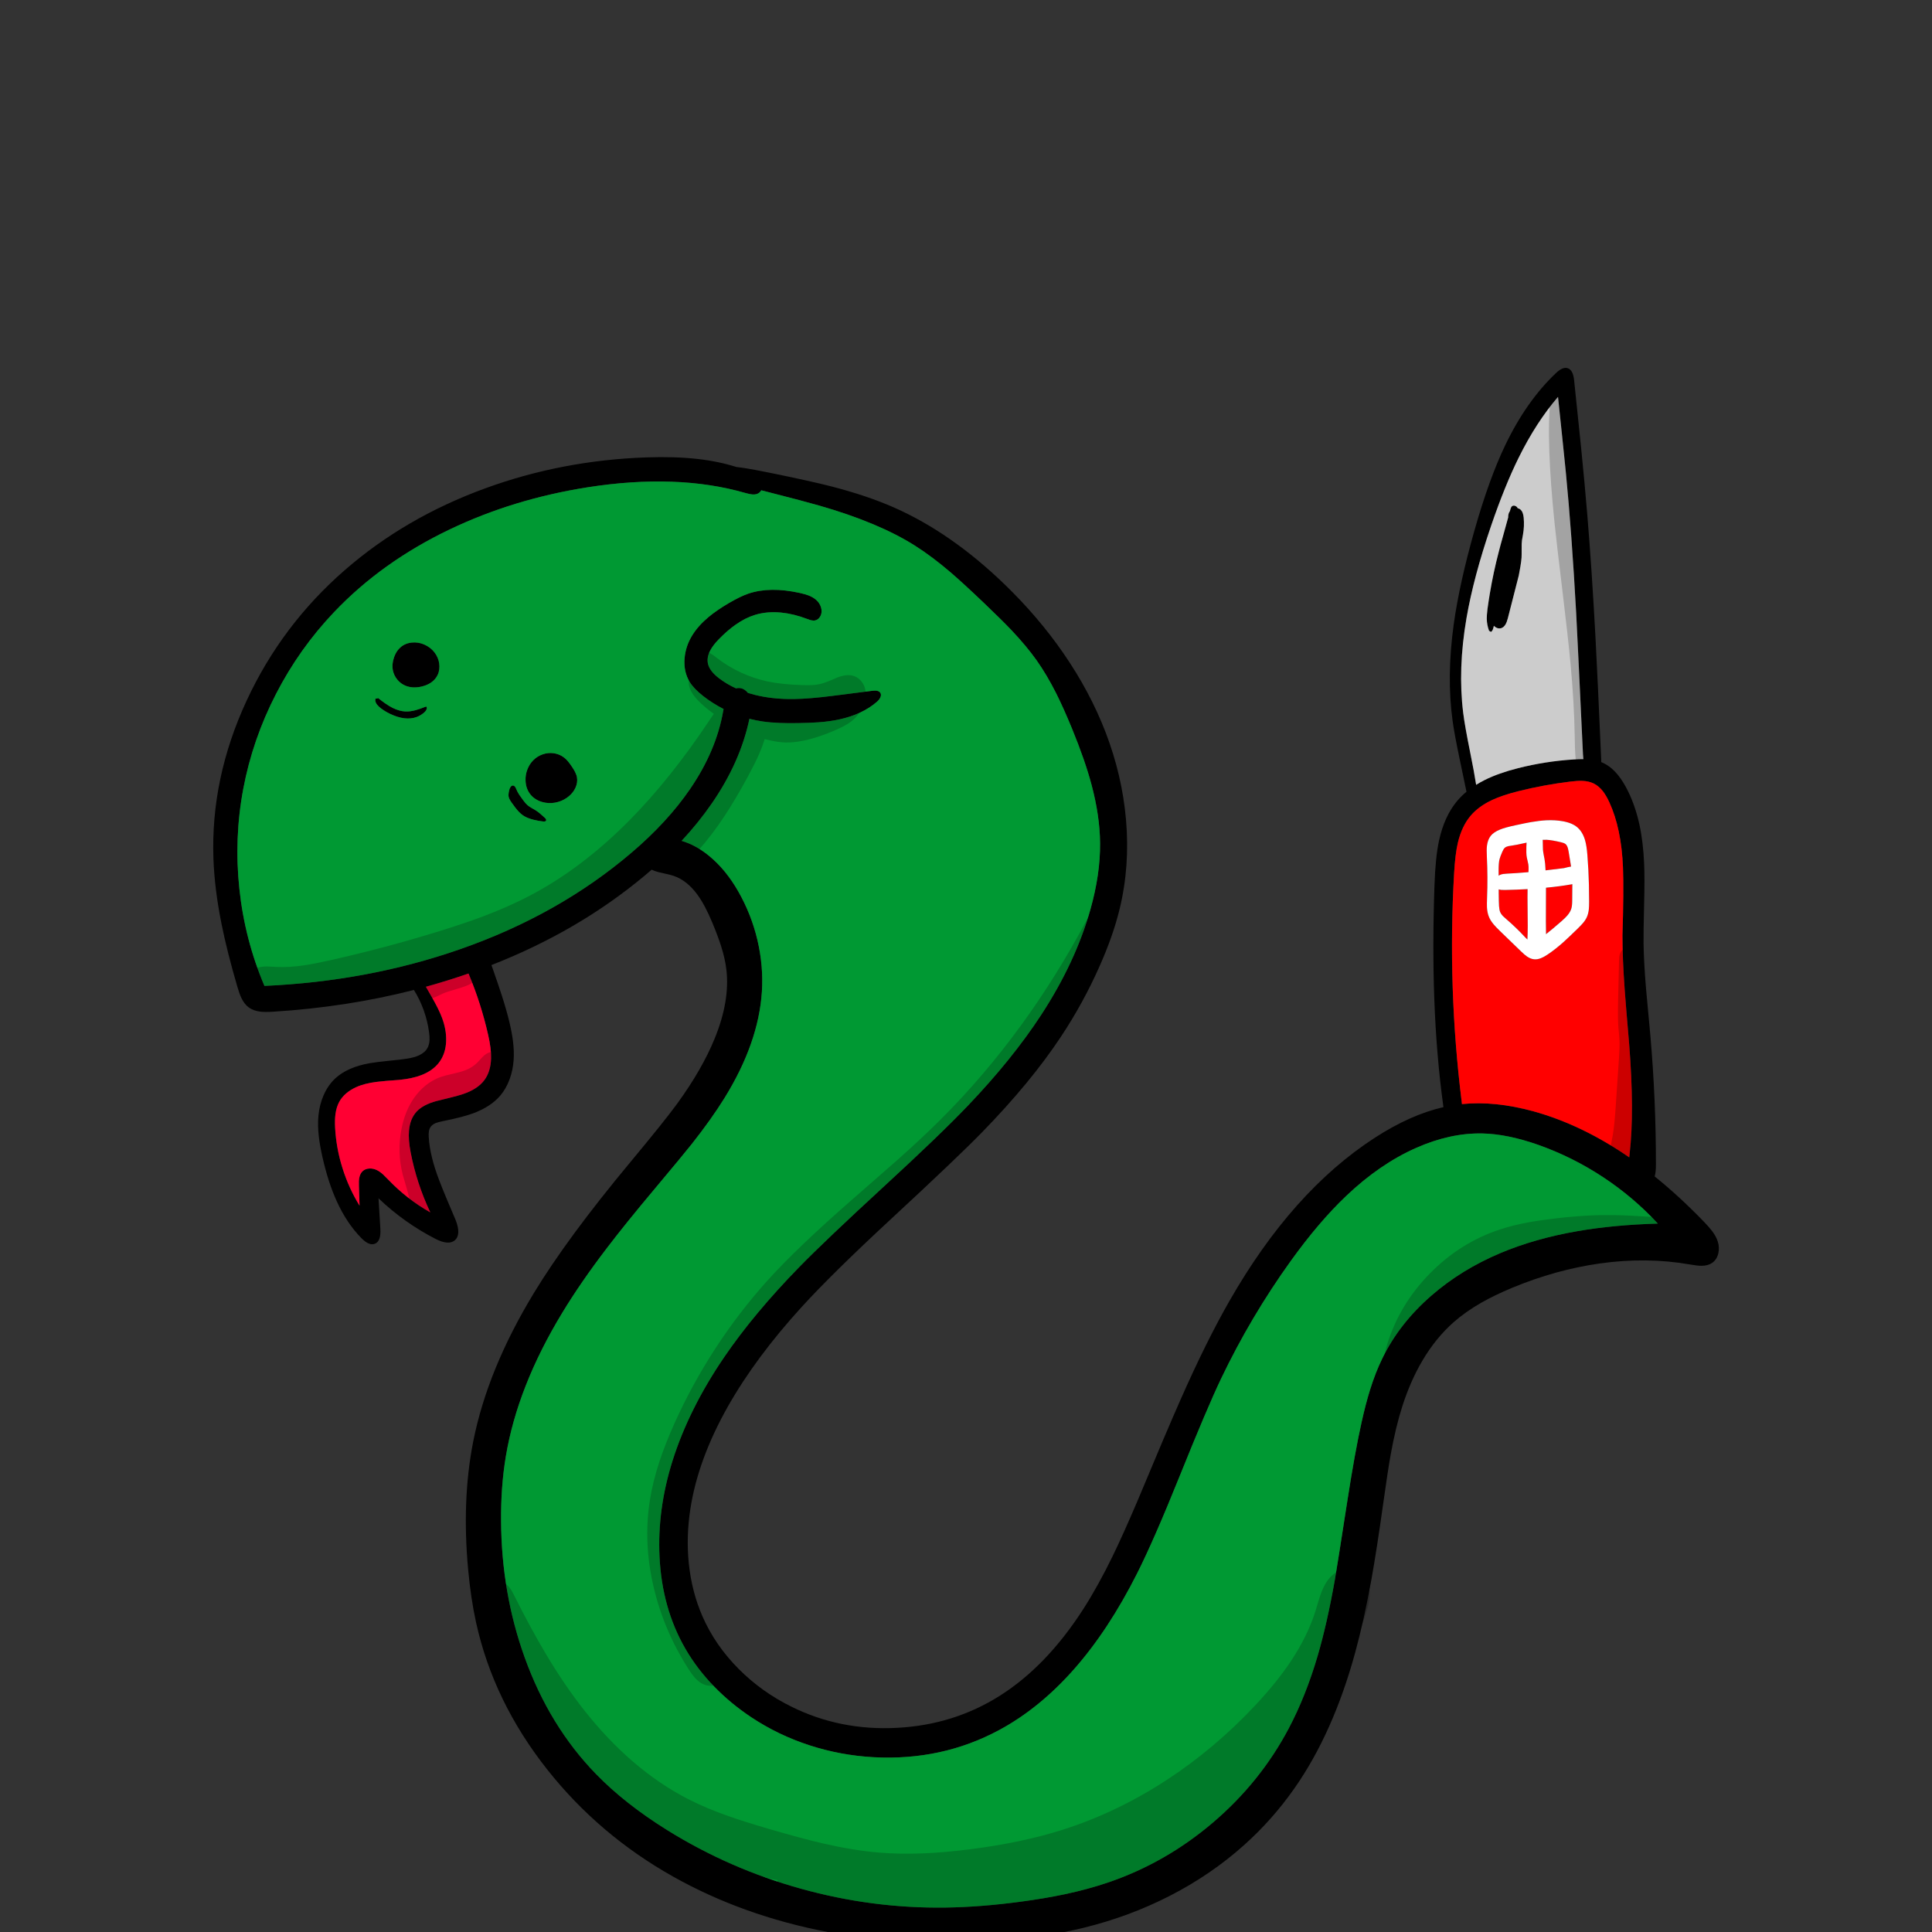 
<svg xmlns="http://www.w3.org/2000/svg" version="1.1" xmlns:xlink="http://www.w3.org/1999/xlink" preserveAspectRatio="none" x="0px" y="0px" width="2000px" height="2000px" viewBox="0 0 2000 2000">
<rect x="0" y="0" width="2000" height="2000" fill="#333333" stroke="none"/>
<defs>
<g id="Layer1_0_FILL">
<path fill="#000000" stroke="none" d="
M 1629.55 393.9
Q 1628.5 382.95 1622.85 381.15 1617.75 379.5 1610.8 386.15 1580.1 415.15 1558.15 461 1541.55 495.65 1526.5 548.6 1510.7 604.25 1504.85 646.6 1497.45 700.4 1503.7 746 1505.5 759.45 1511 785.65
L 1518.1 819.6
Q 1512.8 824 1508.6 828.95 1495.2 844.85 1489.7 870.1 1485.95 887.3 1484.95 916.7 1482.8 979.85 1484.75 1033.35 1486.9 1093 1494.25 1146.1 1459.95 1153.95 1422.9 1178 1337.6 1233.35 1272.8 1346.6 1248.6 1388.9 1222.25 1448.55 1206.9 1483.25 1177.65 1553.45 1162.6 1588.7 1151.9 1610.7 1136.85 1641.6 1121.55 1665.5 1083.6 1724.6 1035.3 1755.25 987.55 1785.55 928.7 1788.65 869.85 1791.8 819.2 1766.7 788.5 1751.55 764.85 1727.85 740.3 1703.25 727.15 1673.15 716.1 1647.8 713.05 1618.5 710.2 1590.75 714.7 1561.8 722.65 1510.5 753.65 1455.75 782.2 1405.3 830 1352.85 861.7 1318.1 922.3 1262 991.15 1198.25 1016.5 1172.25 1067.2 1120.25 1098.5 1072.85 1121.35 1038.35 1138.05 1000.7 1152.2 969.1 1159 941.1 1169.8 896.75 1165.65 848.7 1161.65 802.6 1144.5 758.05 1128.25 715.85 1100.75 676.1 1074.95 638.8 1040.25 605.2 984.6 551.35 925.1 525.2 897.65 513.15 861.3 503.7 839.4 498.05 795.35 489.1 779.6 485.95 772.05 484.75 767 483.95 762.4 483.45 743.95 477.6 722.35 475.15 698.85 472.45 668.85 473.5 581.8 476.55 502.5 505.45 419.5 535.7 356.95 590.15 291.7 646.95 255.4 725.1 217.95 805.75 220.95 889.15 222.1 920.35 229.25 956.05 234.95 984.75 245.75 1021.6 247.95 1029.2 250 1033.35 253 1039.5 257.4 1042.8 262.15 1046.35 269.5 1047.25 274.45 1047.85 282.9 1047.3 359 1042.55 428.5 1024.8 440.9 1044.9 444.15 1068.45 444.85 1073.35 444.65 1076.85 444.35 1081.45 442.55 1084.8 439.9 1089.65 433.7 1092.5 429 1094.7 421.8 1095.85 415.65 1096.85 402.3 1098.15 389.5 1099.45 382.8 1100.6 359.8 1104.7 347.3 1116.15 339.6 1123.25 335 1133.8 330.75 1143.5 329.65 1154.9 328.7 1164.85 330.05 1176.6 331.1 1185.8 333.85 1198.05 339.75 1224 348.45 1243.2 359 1266.5 374.5 1282.1 382.35 1289.95 388.25 1287.45 394.5 1284.85 393.75 1272.15
L 391.85 1240.5
Q 418.35 1265.8 451.05 1282.6 464.35 1289.3 470.7 1284.05 477.65 1278.2 471.7 1263.05 459.7 1235.15 454.35 1221 445 1196.4 443.85 1177.4 443.6 1173.95 443.95 1171.65 444.35 1168.55 445.85 1166.45 447.65 1164 451.15 1162.55 453.45 1161.65 457.8 1160.75 479.4 1156.45 490.65 1152.2 508.2 1145.5 517.9 1134.15 524.1 1126.8 527.65 1116.95 530.95 1107.85 531.7 1097.45 532.35 1088.2 531 1077.55 529.9 1068.85 527.3 1057.95 524.3 1045.5 519.35 1030.15 516.5 1021.25 510.05 1002.75 509.3 1000.7 508.7 999.05 598.45 964 667.2 906.6 670.95 903.45 674.6 900.3 676.05 901 677.65 901.6 680.9 902.8 687.45 904.15 694.2 905.6 697.3 906.65 711.25 911.45 722 926.2 729.8 936.85 737.55 955.5 743.3 969.4 746.4 979.2 750.6 992.35 751.95 1003.75 755.75 1036.3 739.7 1075.4 726.8 1106.95 701.25 1142.2 688.25 1160.1 652.65 1202.9 587.3 1281.45 552.7 1338.5 504.75 1417.45 489.95 1491.85 477.9 1552.55 484.65 1625.05 487.4 1654.95 492.85 1679.7 510.85 1761.5 566.65 1832 620.1 1899.5 696.65 1942.55 768.85 1983.15 856.8 2000 938.8 2015.75 1027.75 2009.6 1080.25 2005.9 1122.3 1995.5 1169 1984 1210.5 1962.8 1253.65 1940.75 1288.05 1909.85 1317.35 1883.6 1340 1851.25 1380.05 1794.1 1402.85 1710.85 1412.15 1676.8 1419.8 1634.45 1425.25 1603.95 1431.8 1557.1 1436.85 1521.1 1439.6 1506 1444.7 1477.55 1451.65 1455.85 1460.05 1429.6 1472.45 1408.55 1486.35 1385 1504.8 1368.75 1517.15 1357.85 1533.6 1348.45 1547.35 1340.65 1565.45 1333.1 1610.55 1314.4 1655.95 1307.95 1704.5 1301.1 1749.3 1308.95 1757.35 1310.35 1761.25 1310.35 1768 1310.35 1772.3 1307.4 1777.25 1304.05 1778.8 1297.45 1780.2 1291.3 1778.2 1285.1 1776.5 1279.85 1772.35 1274.35 1769.65 1270.75 1764.15 1265 1738.7 1238.6 1712.95 1217.85 1712.95 1217.75 1712.95 1217.7 1714.2 1213.35 1714.2 1206.25 1714.3 1138.4 1708.35 1070.9 1705.35 1039.5 1704 1023.8 1701.7 996.4 1701.4 976.6 1701.25 965.65 1702 935.3 1702.65 909.35 1702 894.05 1701.05 871.45 1697 853 1692.2 831.45 1682.95 814.45 1672.85 796 1659.8 789.9 1658.75 789.4 1657.6 788.95 1657.65 787.65 1657.55 786.1 1653.85 701.4 1651.6 659.1 1647.8 588.55 1643.1 532.2 1640.55 501.4 1636.7 463 1634.4 439.75 1629.55 393.9
M 1572.05 473.95
Q 1590.2 437.2 1612.85 410.85
L 1617.15 451.8
Q 1619.8 476.6 1620.9 488.35 1627.05 551.4 1631.65 634.5 1632.75 654.7 1638.7 780.85 1638.85 783.8 1639.1 785.85 1634.55 785.8 1628.95 786.2 1600.1 788 1571.5 795.2 1551.35 800.3 1537.1 807.4 1532.35 809.75 1528.1 812.45 1526.1 799.45 1522 779.25 1516.4 751.65 1514.7 737.95 1509.05 692.6 1518.1 639.9 1525.45 597.3 1543.65 544.1 1557.75 502.9 1572.05 473.95
M 1637.95 808.35
Q 1644.75 808.6 1649.75 811.05 1655.1 813.65 1659.5 819.3 1662.9 823.8 1666.05 830.65 1678.45 857.65 1680.1 897.95 1681.05 921.25 1679.55 968.35 1679.55 992.25 1681.9 1024.9 1683.3 1043.75 1686.55 1081.4 1692 1151.1 1687 1194.1 1686.75 1196.25 1686.6 1198.1 1637.55 1164.25 1587.3 1150.4 1547.55 1139.5 1513.4 1142.95 1513.25 1141.7 1513.1 1140.25 1498.4 1022.1 1505.3 903.8 1506.45 883.95 1509.2 872.3 1513.25 855.25 1522.35 844.5 1530.6 834.7 1544.75 828.1 1555.25 823.2 1571.75 819.05 1598.1 812.45 1625.55 809.1 1633.25 808.15 1637.95 808.35
M 1534.45 1173.35
Q 1560.45 1173.9 1592.55 1185.2 1627.8 1197.7 1659.3 1218.45 1690.8 1239.2 1716.2 1266.65 1670.3 1268 1632.95 1274.5 1589 1282.1 1552.95 1297.3 1512.8 1314.25 1481.9 1341.1 1448.65 1369.95 1431 1406.2 1423.85 1420.75 1418.25 1438.8 1413.7 1453.35 1409.4 1472.8 1402.5 1503.85 1394.8 1553.5 1384.2 1621.95 1381.95 1634.75 1373.9 1680.45 1364.05 1714.05 1351.8 1755.75 1334.15 1789.15 1304.75 1844.8 1255.75 1886.6 1206.75 1928.4 1147.2 1948.7 1126.5 1955.75 1102.35 1960.9 1081.6 1965.3 1056.45 1968.65 1014.9 1974.2 978.85 1974.7 903 1975.75 829 1955.15 754.95 1934.55 690.55 1894.45 646.75 1867.15 616.95 1836.45 568.7 1786.8 543.15 1715.8 519.25 1649.4 518.7 1574.9 518.4 1539.1 523.6 1507.85 535.65 1435.35 582.2 1358.75 601.2 1327.45 627.9 1292.45 647.4 1266.8 678.55 1229.7 706.8 1196 716.05 1184.35 736.55 1158.4 750.1 1136.5 785.25 1079.6 788.7 1026.65 790.4 999.85 784.05 973 777.75 946.5 764.25 922.8 751.35 900.15 733.9 885.9 720.25 874.75 705.6 870.45 723.2 851.55 736.9 831.65 766.4 788.9 775.8 744.1 782.55 745.85 789.45 746.85 797.65 748.05 807.65 748.4 815 748.7 825.9 748.55 838.8 748.35 847.55 747.7 859.3 746.8 868.95 744.7 892.8 739.5 907.75 726.5 910.25 724.35 911.3 722 912.65 719.1 911.2 717.05 909.35 714.4 903.5 715.05 900.3 715.35 862.75 720.25 838.15 723.4 821.85 723.65 799.55 723.95 780.95 719.2 777.55 718.35 774.25 717.3 773.55 716.45 772.75 715.65 769.5 712.5 765.5 712.25 763.65 712.15 761.95 712.6 752.25 708.2 744.2 702.05 734.3 694.45 732.8 686.7 731.55 680.35 735.3 673.25 738.1 667.9 744.15 661.7 753.05 652.55 761.45 646.7 771.5 639.6 781.65 636.5 794.15 632.7 808.8 634.15 821.75 635.45 835.65 640.75 838.55 641.85 839.8 642.1 842.15 642.65 844 642.2 847.45 641.4 849.4 637.55 851.35 633.6 849.9 628.75 848.5 624.2 844.85 621 841.75 618.25 837 616.4 833.55 615.1 828.05 613.85 797.1 607 774.8 614.5 766.55 617.3 754.55 624.3 741.9 631.75 733.45 638.8 722.85 647.65 716.65 657.65 709.65 669 708.65 681.8 707.6 695.5 714 706 718.35 713 728 720.6 737.85 728.25 749.05 733.95 748.85 734.95 748.65 736 741.5 777.2 714.3 816.9 690.95 851 653.6 882.8 578.05 947.2 475.9 982.75 381.1 1015.8 273.75 1020.6 253.4 972.75 247.8 920.15 242.2 867.75 251.85 816.5 261.5 765.4 285.7 718.4 309.8 671.55 345.75 633.75 395.3 581.6 465.85 547.9 531.55 516.55 608.25 504.45 701.1 489.95 771.85 510.4 776.45 511.7 779.05 511.85 783.15 512.1 785.7 510.25 787.2 509.15 788.05 507.55 791.65 508.45 795.5 509.45 833.15 519.05 848.15 523.4 909.55 541 947.25 564.9 964.85 576.05 984.4 592.8 997.05 603.65 1018.7 624.3 1037.4 642.15 1047.35 652.65 1062.65 668.85 1073.1 683.55 1083.7 698.55 1093.4 717.8 1101 732.95 1109.75 754.25 1123.25 787.2 1129.95 812.35 1138.55 844.6 1138.8 872.75 1139.1 904.9 1128.75 941.6 1113.4 996.05 1078.05 1050.3 1048.05 1096.3 1001.95 1144.6 972.95 1175 914.85 1228.4 854.05 1284.35 827.3 1311.75 780.45 1359.8 749.75 1404.8 713.2 1458.4 696.2 1512.2 680.35 1562.6 682.75 1611.65 685.35 1664.95 709.45 1706.65 721.55 1727.65 739.45 1746.05 756.4 1763.5 777.65 1777.65 805.5 1796.2 838.2 1806.8 870.35 1817.2 904.3 1819.05 975.05 1822.85 1034.2 1791 1118.15 1745.85 1177.15 1628.75 1194.65 1594 1221.15 1528.15 1249.65 1457.35 1264.1 1427.1 1294.8 1362.95 1336.2 1305.35 1365.4 1264.75 1393.75 1237.85 1428.45 1204.9 1465.85 1188.35 1501.2 1172.7 1534.45 1173.35
M 485 1007.8
Q 485.15 1008.15 485.3 1008.5 498 1038.95 505.3 1071.15 508.6 1085.5 508.35 1095.55 508 1109.1 501.55 1117.95 494.6 1127.45 479.25 1132.6 474.2 1134.3 465.55 1136.4 454.75 1139 451.8 1139.8 438 1143.55 431.4 1150.6 424.5 1158 423.4 1170.35 422.55 1179.85 425.1 1192.9 431.35 1225.3 445.45 1255.05 421.4 1241.5 402.25 1221.5 397.85 1216.95 396.6 1215.85 393.25 1212.8 390.15 1211.3 386.35 1209.45 382.35 1209.65 378 1209.9 375.25 1212.55 372.7 1215.05 371.9 1219.45 371.35 1222.45 371.55 1227.55
L 372.2 1248.1
Q 361 1229.85 354.55 1209.25 348.05 1188.65 346.9 1167.3 346.5 1159.25 347.25 1153.55 348.2 1146.1 351.2 1140.6 356.4 1131.15 368.3 1125.6 377.1 1121.5 390.3 1119.9 397.95 1118.95 413.35 1117.9 426.65 1116.6 436.05 1113 447.9 1108.45 454.35 1100.1 461.4 1090.95 461.85 1077.65 462.2 1065.8 457.5 1053.4 454.25 1044.7 446.65 1031.55 443.35 1025.8 440.9 1021.5 463.3 1015.3 485 1007.8
M 531.35 813.25
Q 529.75 812.95 528.55 814.65 527.55 816 527.1 818.15 526.15 822.25 526.5 824.5 526.9 827.1 529.8 831.05 533.45 836.2 535.6 838.7 539.05 842.7 542.7 844.9 546.2 847 552.15 848.55 557.6 849.9 562.45 850.4 564.75 850.6 565.3 849.45 565.8 848.3 564.05 846.65 558.45 841.35 554.75 839 554.55 838.85 550.3 836.4 547.6 834.85 546.05 833.5 544.15 831.9 541.45 828.2 538.75 824.55 537.65 822.9 535.65 819.85 534.55 817.15 533.9 815.45 533.35 814.7 532.5 813.45 531.35 813.25
M 561.75 780.9
Q 556.15 782.85 552.05 787 548 791.05 545.9 796.65 543.8 802.15 544.05 808 544.3 816 548.65 821.85 551.4 825.55 555.8 828 559.95 830.25 564.85 831 571.3 832 577.75 830.15 584.2 828.3 589.15 824.05 593.5 820.35 595.75 815.4 598.15 810.05 597.3 804.9 596.85 802.1 595.25 799 594.15 796.8 591.95 793.55 588.3 788.1 585.55 785.6 580.25 780.75 573.1 779.75 567.4 778.95 561.75 780.9
M 398.7 728.1
Q 395.95 726.2 391.3 722.55 390.85 723.05 390.15 723.2 389.45 723.3 388.85 723 387.95 725.1 389.2 727.6 390.2 729.65 392.35 731.6 396.85 735.6 403.65 738.9 419.6 746.55 431.45 742.2 436.4 740.3 439.95 736.75 441.2 735.5 441.65 734.05 442.2 732.35 441.2 731.35 434.25 734.1 430.5 735.1 424.45 736.75 419.45 736.5 413.35 736.15 406.65 732.9 402.9 731.05 398.7 728.1
M 442.2 668.75
Q 436.15 665.2 429.45 665.05 422.35 664.9 416.9 668.35 410.55 672.55 407.8 680.85 405.4 687.8 406.8 694.4 407.95 699.45 411.35 703.6 414.8 707.75 419.55 709.75 427.1 712.9 436.5 710.7 446.75 708.25 451.55 701.3 454.95 696.4 454.9 689.8 454.8 683.5 451.6 678.05 448.2 672.25 442.2 668.75
M 1568.5 523.7
Q 1566.45 522.95 1565.05 524.2 1564.2 525 1563.6 527.15
L 1563.05 529.15
Q 1562.65 529.7 1562.3 530.35 1561.25 532.4 1561.25 535.7
L 1555.9 555.05
Q 1553.25 564.35 1551.6 570.9 1546 592.2 1542.3 614.25 1541.1 621.3 1539.85 630.4 1539 637.55 1539.1 640.6 1539.25 646.95 1541.45 652.95
L 1543.4 654.15
Q 1545.15 653.25 1545.95 649.75 1546.2 648.75 1546.45 647.8 1547.35 648.75 1548.55 649.5 1551.25 651.05 1553.9 650.3 1556.7 649.5 1558.55 646.3 1559.85 644.05 1560.9 640.05
L 1572.2 595.85
Q 1572.55 594.3 1573.9 586.55 1574.9 580.5 1575.1 577.3 1575.25 574.9 1575.2 568.25 1575.1 562.55 1575.55 559.25
L 1576.55 553.6
Q 1578.15 544.8 1577.3 535.8 1576.7 530.2 1574.45 527.95 1573.05 526.5 1571.15 526.15 1570.35 524.4 1568.5 523.7 Z"/>

<path fill="#FF0033" stroke="none" d="
M 485.3 1008.5
Q 485.15 1008.15 485 1007.8 463.3 1015.3 440.9 1021.5 443.35 1025.8 446.65 1031.55 454.25 1044.7 457.5 1053.4 462.2 1065.8 461.85 1077.65 461.4 1090.95 454.35 1100.1 447.9 1108.45 436.05 1113 426.65 1116.6 413.35 1117.9 397.95 1118.95 390.3 1119.9 377.1 1121.5 368.3 1125.6 356.4 1131.15 351.2 1140.6 348.2 1146.1 347.25 1153.55 346.5 1159.25 346.9 1167.3 348.05 1188.65 354.55 1209.25 361 1229.85 372.2 1248.1
L 371.55 1227.55
Q 371.35 1222.45 371.9 1219.45 372.7 1215.05 375.25 1212.55 378 1209.9 382.35 1209.65 386.35 1209.45 390.15 1211.3 393.25 1212.8 396.6 1215.85 397.85 1216.95 402.25 1221.5 421.4 1241.5 445.45 1255.05 431.35 1225.3 425.1 1192.9 422.55 1179.85 423.4 1170.35 424.5 1158 431.4 1150.6 438 1143.55 451.8 1139.8 454.75 1139 465.55 1136.4 474.2 1134.3 479.25 1132.6 494.6 1127.45 501.55 1117.95 508 1109.1 508.35 1095.55 508.6 1085.5 505.3 1071.15 498 1038.95 485.3 1008.5 Z"/>

<path fill="#009933" stroke="none" d="
M 1592.55 1185.2
Q 1560.45 1173.9 1534.45 1173.35 1501.2 1172.7 1465.85 1188.35 1428.45 1204.9 1393.75 1237.85 1365.4 1264.75 1336.2 1305.35 1294.8 1362.95 1264.1 1427.1 1249.65 1457.35 1221.15 1528.15 1194.65 1594 1177.15 1628.75 1118.15 1745.85 1034.2 1791 975.05 1822.85 904.3 1819.05 870.35 1817.2 838.2 1806.8 805.5 1796.2 777.65 1777.65 756.4 1763.5 739.45 1746.05 721.55 1727.65 709.45 1706.65 685.35 1664.95 682.75 1611.65 680.35 1562.6 696.2 1512.2 713.2 1458.4 749.75 1404.8 780.45 1359.8 827.3 1311.75 854.05 1284.35 914.85 1228.4 972.95 1175 1001.95 1144.6 1048.05 1096.3 1078.05 1050.3 1113.4 996.05 1128.75 941.6 1139.1 904.9 1138.8 872.75 1138.55 844.6 1129.95 812.35 1123.25 787.2 1109.75 754.25 1101 732.95 1093.4 717.8 1083.7 698.55 1073.1 683.55 1062.65 668.85 1047.35 652.65 1037.4 642.15 1018.7 624.3 997.05 603.65 984.4 592.8 964.85 576.05 947.25 564.9 909.55 541 848.15 523.4 833.15 519.05 795.5 509.45 791.65 508.45 788.05 507.55 787.2 509.15 785.7 510.25 783.15 512.1 779.05 511.85 776.45 511.7 771.85 510.4 701.1 489.95 608.25 504.45 531.55 516.55 465.85 547.9 395.3 581.6 345.75 633.75 309.8 671.55 285.7 718.4 261.5 765.4 251.85 816.5 242.2 867.75 247.8 920.15 253.4 972.75 273.75 1020.6 381.1 1015.8 475.9 982.75 578.05 947.2 653.6 882.8 690.95 851 714.3 816.9 741.5 777.2 748.65 736 748.85 734.95 749.05 733.95 737.85 728.25 728 720.6 718.35 713 714 706 707.6 695.5 708.65 681.8 709.65 669 716.65 657.65 722.85 647.65 733.45 638.8 741.9 631.75 754.55 624.3 766.55 617.3 774.8 614.5 797.1 607 828.05 613.85 833.55 615.1 837 616.4 841.75 618.25 844.85 621 848.5 624.2 849.9 628.75 851.35 633.6 849.4 637.55 847.45 641.4 844 642.2 842.15 642.65 839.8 642.1 838.55 641.85 835.65 640.75 821.75 635.45 808.8 634.15 794.15 632.7 781.65 636.5 771.5 639.6 761.45 646.7 753.05 652.55 744.15 661.7 738.1 667.9 735.3 673.25 731.55 680.35 732.8 686.7 734.3 694.45 744.2 702.05 752.25 708.2 761.95 712.6 763.65 712.15 765.5 712.25 769.5 712.5 772.75 715.65 773.55 716.45 774.25 717.3 777.55 718.35 780.95 719.2 799.55 723.95 821.85 723.65 838.15 723.4 862.75 720.25 900.3 715.35 903.5 715.05 909.35 714.4 911.2 717.05 912.65 719.1 911.3 722 910.25 724.35 907.75 726.5 892.8 739.5 868.95 744.7 859.3 746.8 847.55 747.7 838.8 748.35 825.9 748.55 815 748.7 807.65 748.4 797.65 748.05 789.45 746.85 782.55 745.85 775.8 744.1 766.4 788.9 736.9 831.65 723.2 851.55 705.6 870.45 720.25 874.75 733.9 885.9 751.35 900.15 764.25 922.8 777.75 946.5 784.05 973 790.4 999.85 788.7 1026.65 785.25 1079.6 750.1 1136.5 736.55 1158.4 716.05 1184.35 706.8 1196 678.55 1229.7 647.4 1266.8 627.9 1292.45 601.2 1327.45 582.2 1358.75 535.65 1435.35 523.6 1507.85 518.4 1539.1 518.7 1574.9 519.25 1649.4 543.15 1715.8 568.7 1786.8 616.95 1836.45 646.75 1867.15 690.55 1894.45 754.95 1934.55 829 1955.15 903 1975.75 978.85 1974.7 1014.9 1974.2 1056.45 1968.65 1081.6 1965.3 1102.35 1960.9 1126.5 1955.75 1147.2 1948.7 1206.75 1928.4 1255.75 1886.6 1304.75 1844.8 1334.15 1789.15 1351.8 1755.75 1364.05 1714.05 1373.9 1680.45 1381.95 1634.75 1384.2 1621.95 1394.8 1553.5 1402.5 1503.85 1409.4 1472.8 1413.7 1453.35 1418.25 1438.8 1423.85 1420.75 1431 1406.2 1448.65 1369.95 1481.9 1341.1 1512.8 1314.25 1552.95 1297.3 1589 1282.1 1632.95 1274.5 1670.3 1268 1716.2 1266.65 1690.8 1239.2 1659.3 1218.45 1627.8 1197.7 1592.55 1185.2
M 429.45 665.05
Q 436.15 665.2 442.2 668.75 448.2 672.25 451.6 678.05 454.8 683.5 454.9 689.8 454.95 696.4 451.55 701.3 446.75 708.25 436.5 710.7 427.1 712.9 419.55 709.75 414.8 707.75 411.35 703.6 407.95 699.45 406.8 694.4 405.4 687.8 407.8 680.85 410.55 672.55 416.9 668.35 422.35 664.9 429.45 665.05
M 391.3 722.55
Q 395.95 726.2 398.7 728.1 402.9 731.05 406.65 732.9 413.35 736.15 419.45 736.5 424.45 736.75 430.5 735.1 434.25 734.1 441.2 731.35 442.2 732.35 441.65 734.05 441.2 735.5 439.95 736.75 436.4 740.3 431.45 742.2 419.6 746.55 403.65 738.9 396.85 735.6 392.35 731.6 390.2 729.65 389.2 727.6 387.95 725.1 388.85 723 389.45 723.3 390.15 723.2 390.85 723.05 391.3 722.55
M 552.05 787
Q 556.15 782.85 561.75 780.9 567.4 778.95 573.1 779.75 580.25 780.75 585.55 785.6 588.3 788.1 591.95 793.55 594.15 796.8 595.25 799 596.85 802.1 597.3 804.9 598.15 810.05 595.75 815.4 593.5 820.35 589.15 824.05 584.2 828.3 577.75 830.15 571.3 832 564.85 831 559.95 830.25 555.8 828 551.4 825.55 548.65 821.85 544.3 816 544.05 808 543.8 802.15 545.9 796.65 548 791.05 552.05 787
M 528.55 814.65
Q 529.75 812.95 531.35 813.25 532.5 813.45 533.35 814.7 533.9 815.45 534.55 817.15 535.65 819.85 537.65 822.9 538.75 824.55 541.45 828.2 544.15 831.9 546.05 833.5 547.6 834.85 550.3 836.4 554.55 838.85 554.75 839 558.45 841.35 564.05 846.65 565.8 848.3 565.3 849.45 564.75 850.6 562.45 850.4 557.6 849.9 552.15 848.55 546.2 847 542.7 844.9 539.05 842.7 535.6 838.7 533.45 836.2 529.8 831.05 526.9 827.1 526.5 824.5 526.15 822.25 527.1 818.15 527.55 816 528.55 814.65 Z"/>

<path fill="#FF0000" stroke="none" d="
M 1649.75 811.05
Q 1644.75 808.6 1637.95 808.35 1633.25 808.15 1625.55 809.1 1598.1 812.45 1571.75 819.05 1555.25 823.2 1544.75 828.1 1530.6 834.7 1522.35 844.5 1513.25 855.25 1509.2 872.3 1506.45 883.95 1505.3 903.8 1498.4 1022.1 1513.1 1140.25 1513.25 1141.7 1513.4 1142.95 1547.55 1139.5 1587.3 1150.4 1637.55 1164.25 1686.6 1198.1 1686.75 1196.25 1687 1194.1 1692 1151.1 1686.55 1081.4 1683.3 1043.75 1681.9 1024.9 1679.55 992.25 1679.55 968.35 1681.05 921.25 1680.1 897.95 1678.45 857.65 1666.05 830.65 1662.9 823.8 1659.5 819.3 1655.1 813.65 1649.75 811.05
M 1632.85 856.45
Q 1638.2 861.05 1640.75 869.45 1642.5 875.3 1643.25 885.1 1643.9 893.7 1644.25 900.35 1645.05 914.95 1645.05 933.25 1645.05 938.45 1644.75 941.35 1644.25 945.85 1642.8 949.15 1641.45 952.3 1638.6 955.65 1637 957.55 1633.2 961.3 1623.2 971.05 1618.2 975.5 1609.6 983.15 1601.95 988.2 1598.25 990.7 1595.3 991.85 1591.45 993.4 1588.05 993.05 1584.45 992.7 1580.65 990.1 1578.2 988.4 1574.4 984.7
L 1552.95 963.95
Q 1548.35 959.5 1546.2 956.9 1542.7 952.7 1541.15 948.65 1539.6 944.7 1539.3 939.25 1539.15 936.25 1539.4 929.55 1540.25 908 1539.2 887 1538.8 879.45 1539.3 875.5 1540.1 869.15 1543.25 865.2 1546.3 861.4 1552.7 858.8 1558 856.6 1568.85 854.3 1579.65 851.95 1584.85 851.05 1593.8 849.5 1601 849.15 1609.75 848.75 1617.5 850.1 1627.45 851.8 1632.85 856.45
M 1581.35 938.95
Q 1581.2 928.5 1581.35 920.4 1570.25 921.05 1558.05 921.3 1555.55 921.35 1554.15 921.2 1552.65 921.05 1551.45 920.65
L 1551.45 924.2
Q 1551.55 934.3 1551.8 938 1552.1 942.15 1553 944.25 1553.85 946.2 1555.65 948.15 1556.65 949.2 1559.2 951.35 1569.4 960.15 1577.95 969.35 1579.85 971.4 1581.2 972.55 1581.2 972.15 1581.2 971.8 1581.75 961.85 1581.35 938.95
M 1557.75 877.65
Q 1556.35 878.9 1555.1 881.95 1552.95 886.9 1552.25 889.65 1551.35 893.35 1551.35 901
L 1551.4 906.55
Q 1551.85 906.2 1552.35 905.9 1553.9 905.1 1556.05 904.75 1557.35 904.55 1560 904.4 1570.35 903.9 1582.25 902.85 1582.35 901 1582.35 900.55 1582.5 897.35 1582.15 894.95 1581.95 893.75 1581.4 891.4 1580.8 889.05 1580.6 887.9 1580.1 885.4 1580.05 882.15 1580 880.45 1580.1 876.35 1580.15 874.15 1580.3 872.3 1568.9 874.9 1565.3 875.3 1562.2 875.7 1561.3 875.95 1559.05 876.5 1557.75 877.65
M 1627.55 931.85
L 1627.65 918.2
Q 1627.65 916.7 1627.7 915.3 1627.15 915.4 1626.6 915.5 1614.6 917.6 1600.4 918.95 1600.45 926.65 1600.35 936.1 1600.2 956 1600.45 967.05 1608.2 960.9 1616.5 953.6 1620.65 949.95 1622.6 947.6 1625.65 944 1626.7 940.35 1627.55 937.45 1627.55 931.85
M 1622.75 877.05
Q 1621.9 874.7 1620.35 873.55 1618.95 872.55 1615.85 871.85 1605.95 869.55 1600.85 869.35 1599.05 869.3 1597 869.4 1597 869.8 1597.05 870.25 1597.2 871.85 1597.15 874.85 1597.15 877.95 1597.25 879.4 1597.4 881.45 1597.95 884.45
L 1598.9 889.45
Q 1599.65 893.7 1599.9 900.1 1599.9 900.55 1599.95 901 1609.05 900 1618.95 898.7 1623 897.6 1626.35 897.05 1626.15 895.65 1625.9 894.15
L 1623.8 881.4
Q 1623.3 878.5 1622.75 877.05 Z"/>

<path fill="#FFFFFF" stroke="none" d="
M 1640.75 869.45
Q 1638.2 861.05 1632.85 856.45 1627.45 851.8 1617.5 850.1 1609.75 848.75 1601 849.15 1593.8 849.5 1584.85 851.05 1579.65 851.95 1568.85 854.3 1558 856.6 1552.7 858.8 1546.3 861.4 1543.25 865.2 1540.1 869.15 1539.3 875.5 1538.8 879.45 1539.2 887 1540.25 908 1539.4 929.55 1539.15 936.25 1539.3 939.25 1539.6 944.7 1541.15 948.65 1542.7 952.7 1546.2 956.9 1548.35 959.5 1552.95 963.95
L 1574.4 984.7
Q 1578.2 988.4 1580.65 990.1 1584.45 992.7 1588.05 993.05 1591.45 993.4 1595.3 991.85 1598.25 990.7 1601.95 988.2 1609.6 983.15 1618.2 975.5 1623.2 971.05 1633.2 961.3 1637 957.55 1638.6 955.65 1641.45 952.3 1642.8 949.15 1644.25 945.85 1644.75 941.35 1645.05 938.45 1645.05 933.25 1645.05 914.95 1644.25 900.35 1643.9 893.7 1643.25 885.1 1642.5 875.3 1640.75 869.45
M 1620.35 873.55
Q 1621.9 874.7 1622.75 877.05 1623.3 878.5 1623.8 881.4
L 1625.9 894.15
Q 1626.15 895.65 1626.35 897.05 1623 897.6 1618.95 898.7 1609.05 900 1599.95 901 1599.9 900.55 1599.9 900.1 1599.65 893.7 1598.9 889.45
L 1597.95 884.45
Q 1597.4 881.45 1597.25 879.4 1597.15 877.95 1597.15 874.85 1597.2 871.85 1597.05 870.25 1597 869.8 1597 869.4 1599.05 869.3 1600.85 869.35 1605.95 869.55 1615.85 871.85 1618.95 872.55 1620.35 873.55
M 1627.65 918.2
L 1627.55 931.85
Q 1627.55 937.45 1626.7 940.35 1625.65 944 1622.6 947.6 1620.65 949.95 1616.5 953.6 1608.2 960.9 1600.45 967.05 1600.2 956 1600.35 936.1 1600.45 926.65 1600.4 918.95 1614.6 917.6 1626.6 915.5 1627.15 915.4 1627.7 915.3 1627.65 916.7 1627.65 918.2
M 1555.1 881.95
Q 1556.35 878.9 1557.75 877.65 1559.05 876.5 1561.3 875.95 1562.2 875.7 1565.3 875.3 1568.9 874.9 1580.3 872.3 1580.15 874.15 1580.1 876.35 1580 880.45 1580.05 882.15 1580.1 885.4 1580.6 887.9 1580.8 889.05 1581.4 891.4 1581.95 893.75 1582.15 894.95 1582.5 897.35 1582.35 900.55 1582.35 901 1582.25 902.85 1570.35 903.9 1560 904.4 1557.35 904.55 1556.05 904.75 1553.9 905.1 1552.35 905.9 1551.85 906.2 1551.4 906.55
L 1551.35 901
Q 1551.35 893.35 1552.25 889.65 1552.95 886.9 1555.1 881.95
M 1581.35 920.4
Q 1581.2 928.5 1581.35 938.95 1581.75 961.85 1581.2 971.8 1581.2 972.15 1581.2 972.55 1579.85 971.4 1577.95 969.35 1569.4 960.15 1559.2 951.35 1556.65 949.2 1555.65 948.15 1553.85 946.2 1553 944.25 1552.1 942.15 1551.8 938 1551.55 934.3 1551.45 924.2
L 1551.45 920.65
Q 1552.65 921.05 1554.15 921.2 1555.55 921.35 1558.05 921.3 1570.25 921.05 1581.35 920.4 Z"/>

<path fill="#CCCCCC" stroke="none" d="
M 1612.85 410.85
Q 1590.2 437.2 1572.05 473.95 1557.75 502.9 1543.65 544.1 1525.45 597.3 1518.1 639.9 1509.05 692.6 1514.7 737.95 1516.4 751.65 1522 779.25 1526.1 799.45 1528.1 812.45 1532.35 809.75 1537.1 807.4 1551.35 800.3 1571.5 795.2 1600.1 788 1628.95 786.2 1634.55 785.8 1639.1 785.85 1638.85 783.8 1638.7 780.85 1632.75 654.7 1631.65 634.5 1627.05 551.4 1620.9 488.35 1619.8 476.6 1617.15 451.8
L 1612.85 410.85
M 1565.05 524.2
Q 1566.45 522.95 1568.5 523.7 1570.35 524.4 1571.15 526.15 1573.05 526.5 1574.45 527.95 1576.7 530.2 1577.3 535.8 1578.15 544.8 1576.55 553.6
L 1575.55 559.25
Q 1575.1 562.55 1575.2 568.25 1575.25 574.9 1575.1 577.3 1574.9 580.5 1573.9 586.55 1572.55 594.3 1572.2 595.85
L 1560.9 640.05
Q 1559.85 644.05 1558.55 646.3 1556.7 649.5 1553.9 650.3 1551.25 651.05 1548.55 649.5 1547.35 648.75 1546.45 647.8 1546.2 648.75 1545.95 649.75 1545.15 653.25 1543.4 654.15
L 1541.45 652.95
Q 1539.25 646.95 1539.1 640.6 1539 637.55 1539.85 630.4 1541.1 621.3 1542.3 614.25 1546 592.2 1551.6 570.9 1553.25 564.35 1555.9 555.05
L 1561.25 535.7
Q 1561.25 532.4 1562.3 530.35 1562.65 529.7 1563.05 529.15
L 1563.6 527.15
Q 1564.2 525 1565.05 524.2 Z"/>
</g>

<g id="Layer0_0_FILL">
<path fill="#000000" fill-opacity="0.2" stroke="none" d="
M 1608.25 404.15
Q 1605.9 405.1 1605.35 409.8 1602.6 433.55 1603.85 467.45 1605 499.85 1609.2 540.85 1611.4 562.1 1617.7 614 1623.35 660.7 1625.8 687.15 1629.55 727.55 1630.1 760.55 1630.3 771.7 1630.4 774.3 1630.65 782.05 1631.4 787.95 1632.05 793.5 1634.2 797.25 1636.85 801.9 1641.15 802.4 1644.1 802.75 1646.85 800.85 1649.45 799.05 1650.8 796.15 1652 793.65 1652.5 790.3 1652.8 788 1652.85 784.15 1653.15 765.75 1651.35 742.75 1650.3 729.2 1647.25 701.45
L 1644.2 673.55
Q 1625 498.95 1614.8 411.75 1614.4 408.35 1612.7 405.95 1610.7 403.1 1608.25 404.15
M 1680.55 982.6
Q 1678.55 983.9 1677.5 986.1 1676.6 987.95 1676.25 990.5 1676.05 992.15 1676 995.15
L 1675.05 1036.15
Q 1674.65 1054.5 1675.35 1063.6 1675.45 1065 1676 1070.55 1676.4 1074.8 1676.5 1077.45 1676.75 1083.5 1675.95 1095.4
L 1672.55 1146
Q 1671.3 1165.15 1669.5 1175.35 1668.9 1178.6 1667.65 1185.1 1666.7 1190.7 1666.75 1194.9 1666.85 1200.2 1668.5 1204.7 1670.4 1209.65 1674 1212.65 1678.55 1216.45 1684.85 1216.1 1691.25 1215.8 1695.05 1211.4 1697.8 1208.25 1698.9 1203.1 1699.6 1199.85 1699.9 1193.65
L 1702.45 1131.3
Q 1703.65 1102.4 1703.55 1087.95 1703.4 1063.65 1700.8 1041.3 1698.85 1024.45 1695.4 1007.9 1694.65 1004.3 1691.7 991.3 1689.65 982.45 1684.9 981.6 1682.7 981.2 1680.55 982.6
M 1611.5 1261.15
Q 1594.5 1263.1 1581.75 1265.45 1565.85 1268.4 1552.65 1272.75 1511.55 1286.35 1480.15 1318.35 1448.75 1350.35 1436 1391.7 1434.35 1397.1 1433.85 1400.65 1433.1 1405.65 1434.1 1409.65 1435.25 1414.3 1438.8 1417.45 1442.55 1420.85 1446.9 1420.5 1451.4 1420.15 1455.25 1415.95 1457.85 1413.05 1460.9 1407.3 1476.4 1377.65 1488.25 1360.9 1505.4 1336.75 1525.15 1322.9 1548.85 1306.25 1583.75 1299.1 1608.2 1294.1 1648.15 1292.5 1670.25 1291.6 1684.7 1291.9 1704.65 1292.3 1721 1294.9 1730.3 1296.4 1734.5 1296.35 1742.05 1296.3 1746.85 1292.9 1751.85 1289.35 1753 1282.7 1754.15 1276.05 1750.65 1271.05 1747.15 1266 1739.85 1263.6 1734.85 1261.95 1726.2 1261.2 1704.85 1259.25 1689.2 1258.5 1669.2 1257.5 1652.15 1258 1633.6 1258.6 1611.5 1261.15
M 734.2 675.9
Q 731.75 674.9 729.35 674.85 726.65 674.8 724.6 676 722.2 677.35 721 680.25 719.85 682.95 720.1 686 720.45 690.35 724.25 696.75 730.671 707.405 739.75 716.1 735.981 713.95 733.6 712.2 727.15 707.45 724.2 701.75 723.2 699.8 722.85 699.3 722 697.95 720.9 697.4 718.6 696.2 716.15 698.25 713.85 700.2 713.25 703.1 711.2 713.2 722.35 724.85 728.85 731.65 738.35 738.55 738.646 738.763 738.95 738.95 737.134 741.547 734.75 745.15 694.1 806.25 651.5 849.3 601.3 900.05 545.9 928.5 525.25 939.15 499.8 948.75 479.55 956.35 452 964.8 398.05 981.4 342.5 993.9 325.05 997.8 314.5 999.35 298.95 1001.6 286.15 1000.95 277.4 1000.5 277.35 1000.5 272.35 1000.4 268.7 1001.25 264.15 1002.35 260.85 1005.1 257.2 1008.2 256.4 1012.25 255.05 1019.05 261.45 1024.75 266.85 1029.6 275.25 1031.85 295.95 1037.35 322.7 1034.6 339.45 1032.9 370.35 1025.9 420.977 1014.384 453.3 1005.55 449.278 1006.903 445.7 1008.3 440.95 1010.2 438.1 1012.1 434.25 1014.75 432.6 1018.2 430.75 1022.1 432.15 1026.55 433.6 1031.05 437.4 1032.9 441.95 1035.2 448.5 1033 450.55 1032.3 453.7 1030.8 457.95 1028.75 458.8 1028.35 462.5 1026.75 474.1 1023.4 483.8 1020.65 488.9 1017.5 492.4 1015.35 494.35 1012.45 496.65 1009.05 496 1005.7 495.45 1002.95 493 1000.95 490.75 999.05 487.75 998.45 485.15 997.95 481.95 998.3 479.7 998.55 476.15 999.4 473.063 1000.09 470.1 1000.8 471.594 1000.374 473 999.95 529.2 983.05 570.75 960.85 628.85 929.8 681.7 876.9 685.42 873.172 689.1 869.3 687.398 872.18 686.7 874.9 685.25 880.7 688.45 886.35 691.65 892.05 697.35 893.5 704.1 895.15 711.3 890.85 714.1 889.2 717.05 886.5 719.1 884.55 722.1 881.25 736.7 865.1 750.55 843.95 761.8 826.85 774.45 803.45 781.8 789.8 785.85 780.55 789.316 772.555 791.6 765.15 797.34 766.499 800.05 767.05 805.4 768.1 809.65 768.45 824.6 769.65 844.75 763.35 856.1 759.8 866.75 754.95 872.85 752.25 876.9 749.75 882.2 746.5 885.75 742.7 889.85 738.35 891.8 733.1 893.126 729.47 893.2 726 895.19 722.715 895.75 719.1 896.75 712.6 892.7 706.7 888.7 700.8 882.3 699.35 875.8 697.85 866.4 701.5 855.95 706.2 850.6 707.65 846.25 708.85 840.7 709.2 836.95 709.4 830.65 709.2 809.4 708.6 794.2 705.35 780.15 702.25 767 696.2 753.85 690.1 742.45 681.35 739.3 678.95 738.5 678.35 736.2 676.75 734.2 675.9
M 468.95 1136.2
Q 471.15 1135.45 483.5 1131.95 492.4 1129.4 497.75 1126.9 506.45 1122.8 513.2 1116.1 517.85 1111.5 519.85 1106.4 522.25 1100.35 519.9 1095.5 518.15 1091.85 514.2 1090.1 510.2 1088.35 506.35 1089.55 503.05 1090.6 499.55 1094.15 497.55 1096.15 493.75 1100.4 488.95 1105 482.25 1107.7 477.75 1109.55 469.05 1111.5 459.7 1113.6 455.75 1115.05 447.75 1117.95 440.7 1123.6 434 1129 428.8 1136.35 419.35 1149.7 415.7 1168.4 410.9 1192.35 416.95 1216.15 417.1 1216.65 421.05 1230.3 423.55 1238.75 424.2 1244.55 424.45 1246.55 424.85 1250.6 425.3 1254.05 426.35 1256.35 427.65 1259.2 430.2 1261.2 432.75 1263.2 435.75 1263.75 438.85 1264.3 441.9 1263.2 444.95 1262.05 446.85 1259.65 449.7 1255.95 449.8 1249.4 449.9 1242.85 447.55 1234.05 444.5 1224 443.1 1218.95 441.5 1213.25 440.15 1205.85 439.3 1201.55 437.9 1192.6 436.9 1186.45 437.1 1183.3 437.25 1180.2 438.85 1174.1
L 441.5 1164.3
Q 443.4 1157.2 445.15 1153.85 451.15 1142.35 468.95 1136.2
M 998 1978.5
Q 1015.15 1978.55 1049.6 1978.8 1079.15 1978.2 1100.55 1973.4 1119.35 1969.15 1141.5 1959.65 1154.95 1953.9 1180.65 1940.95 1235.65 1913.3 1262.7 1896.15 1306.55 1868.45 1333.8 1837.25 1338.6 1831.7 1341.35 1827.6 1345.1 1822 1346.8 1816.7 1348.75 1810.6 1348 1804.55 1347.15 1798.05 1343.35 1793.6 1342.576 1792.694 1341.7 1791.9 1393.406 1733.656 1413.55 1671.8 1416.1 1664.05 1417.05 1658.75 1418.4 1651.45 1417.65 1645.35 1416.8 1638.35 1413.05 1632.7 1408.95 1626.65 1402.85 1624.5 1395.25 1621.8 1386.85 1625.7 1379.05 1629.25 1373.95 1636.6 1369.85 1642.45 1366.7 1651.65 1364.9 1656.95 1361.75 1667.8 1353.6 1693.65 1336.3 1719.65 1321.85 1741.4 1299.7 1765.05 1257.75 1809.9 1208 1842.45 1156.2 1876.3 1100.05 1894.15 1057.6 1907.65 1003.5 1914.45 978.05 1917.65 956.65 1918.55 931.7 1919.6 909.65 1917.75 883.55 1915.55 852.55 1908.45 830.6 1903.4 796.55 1893.45 770.2 1885.75 754.3 1880.1 731.35 1872.05 713.55 1863 682.9 1847.5 654.65 1823.1 628.7 1800.65 605.45 1771.3 584.85 1745.3 565.2 1712.35 549.15 1685.45 531.2 1649.5 528.55 1644.2 525.45 1641.3 521.4 1637.55 517.25 1638.85 512.8 1640.2 511.9 1646.05 511.15 1650.75 512.7 1656.7 526.85 1709.95 554.85 1758.15 582.85 1806.4 622.1 1845.05 651.75 1874.3 683.9 1894 704.462 1906.552 730.05 1917.45 745.987 1927.159 763.4 1934.15 783.75 1942.3 805.1 1946.4 802.25 1953 805.45 1960.6 808.4 1967.7 814.9 1972.05 820.5 1975.75 828.55 1977.6 834.2 1978.85 843.4 1979.55 873.6 1981.85 920.65 1980.45 987.35 1978.5 998 1978.5
M 1147.05 937.2
Q 1140.8 934.65 1134.25 940.15 1129.15 944.45 1124.85 952.55 1094.15 1010.4 1056.85 1061.6 1018.2 1114.65 973.4 1159.25 954.7 1177.9 928.6 1201.15 924.75 1204.55 882.4 1241.55 824.35 1292.3 793.9 1326.25 764.5 1359.05 740.4 1396.15 716.3 1433.25 698.2 1473.45 688.75 1494.5 682.75 1512.6 675.75 1533.85 672.7 1553.35 665.8 1597.45 676.85 1643.85 687.4 1688.15 712.65 1727.7 715.9 1732.8 718.45 1735.8 721.95 1739.95 725.8 1742.3 730.2 1745 735.25 1745.1 740.65 1745.25 744.35 1742.2 750.4 1737.25 748.8 1727.35 747.6 1720 742.3 1710.45 700.4 1634.7 706.05 1570.7 708.55 1542.85 721.25 1508.9 746.5 1441.35 799.9 1375.4 842.6 1322.6 909.9 1263.55 927.95 1247.9 936.95 1240.05 953.15 1226 963.75 1216.25 1021.6 1163.2 1068.6 1099.75 1115.6 1036.3 1149.55 965.55 1151.75 960.9 1152.75 958.15 1154.2 953.95 1154.35 950.4 1154.45 946.2 1152.6 942.55 1150.6 938.7 1147.05 937.2 Z"/>
</g>
</defs>

<g transform="matrix( 1, 0, 0, 1, 0,0) ">
<use xlink:href="#Layer1_0_FILL"/>
</g>

<g transform="matrix( 1, 0, 0, 1, 0,0) ">
<use xlink:href="#Layer0_0_FILL"/>
</g>
</svg>
